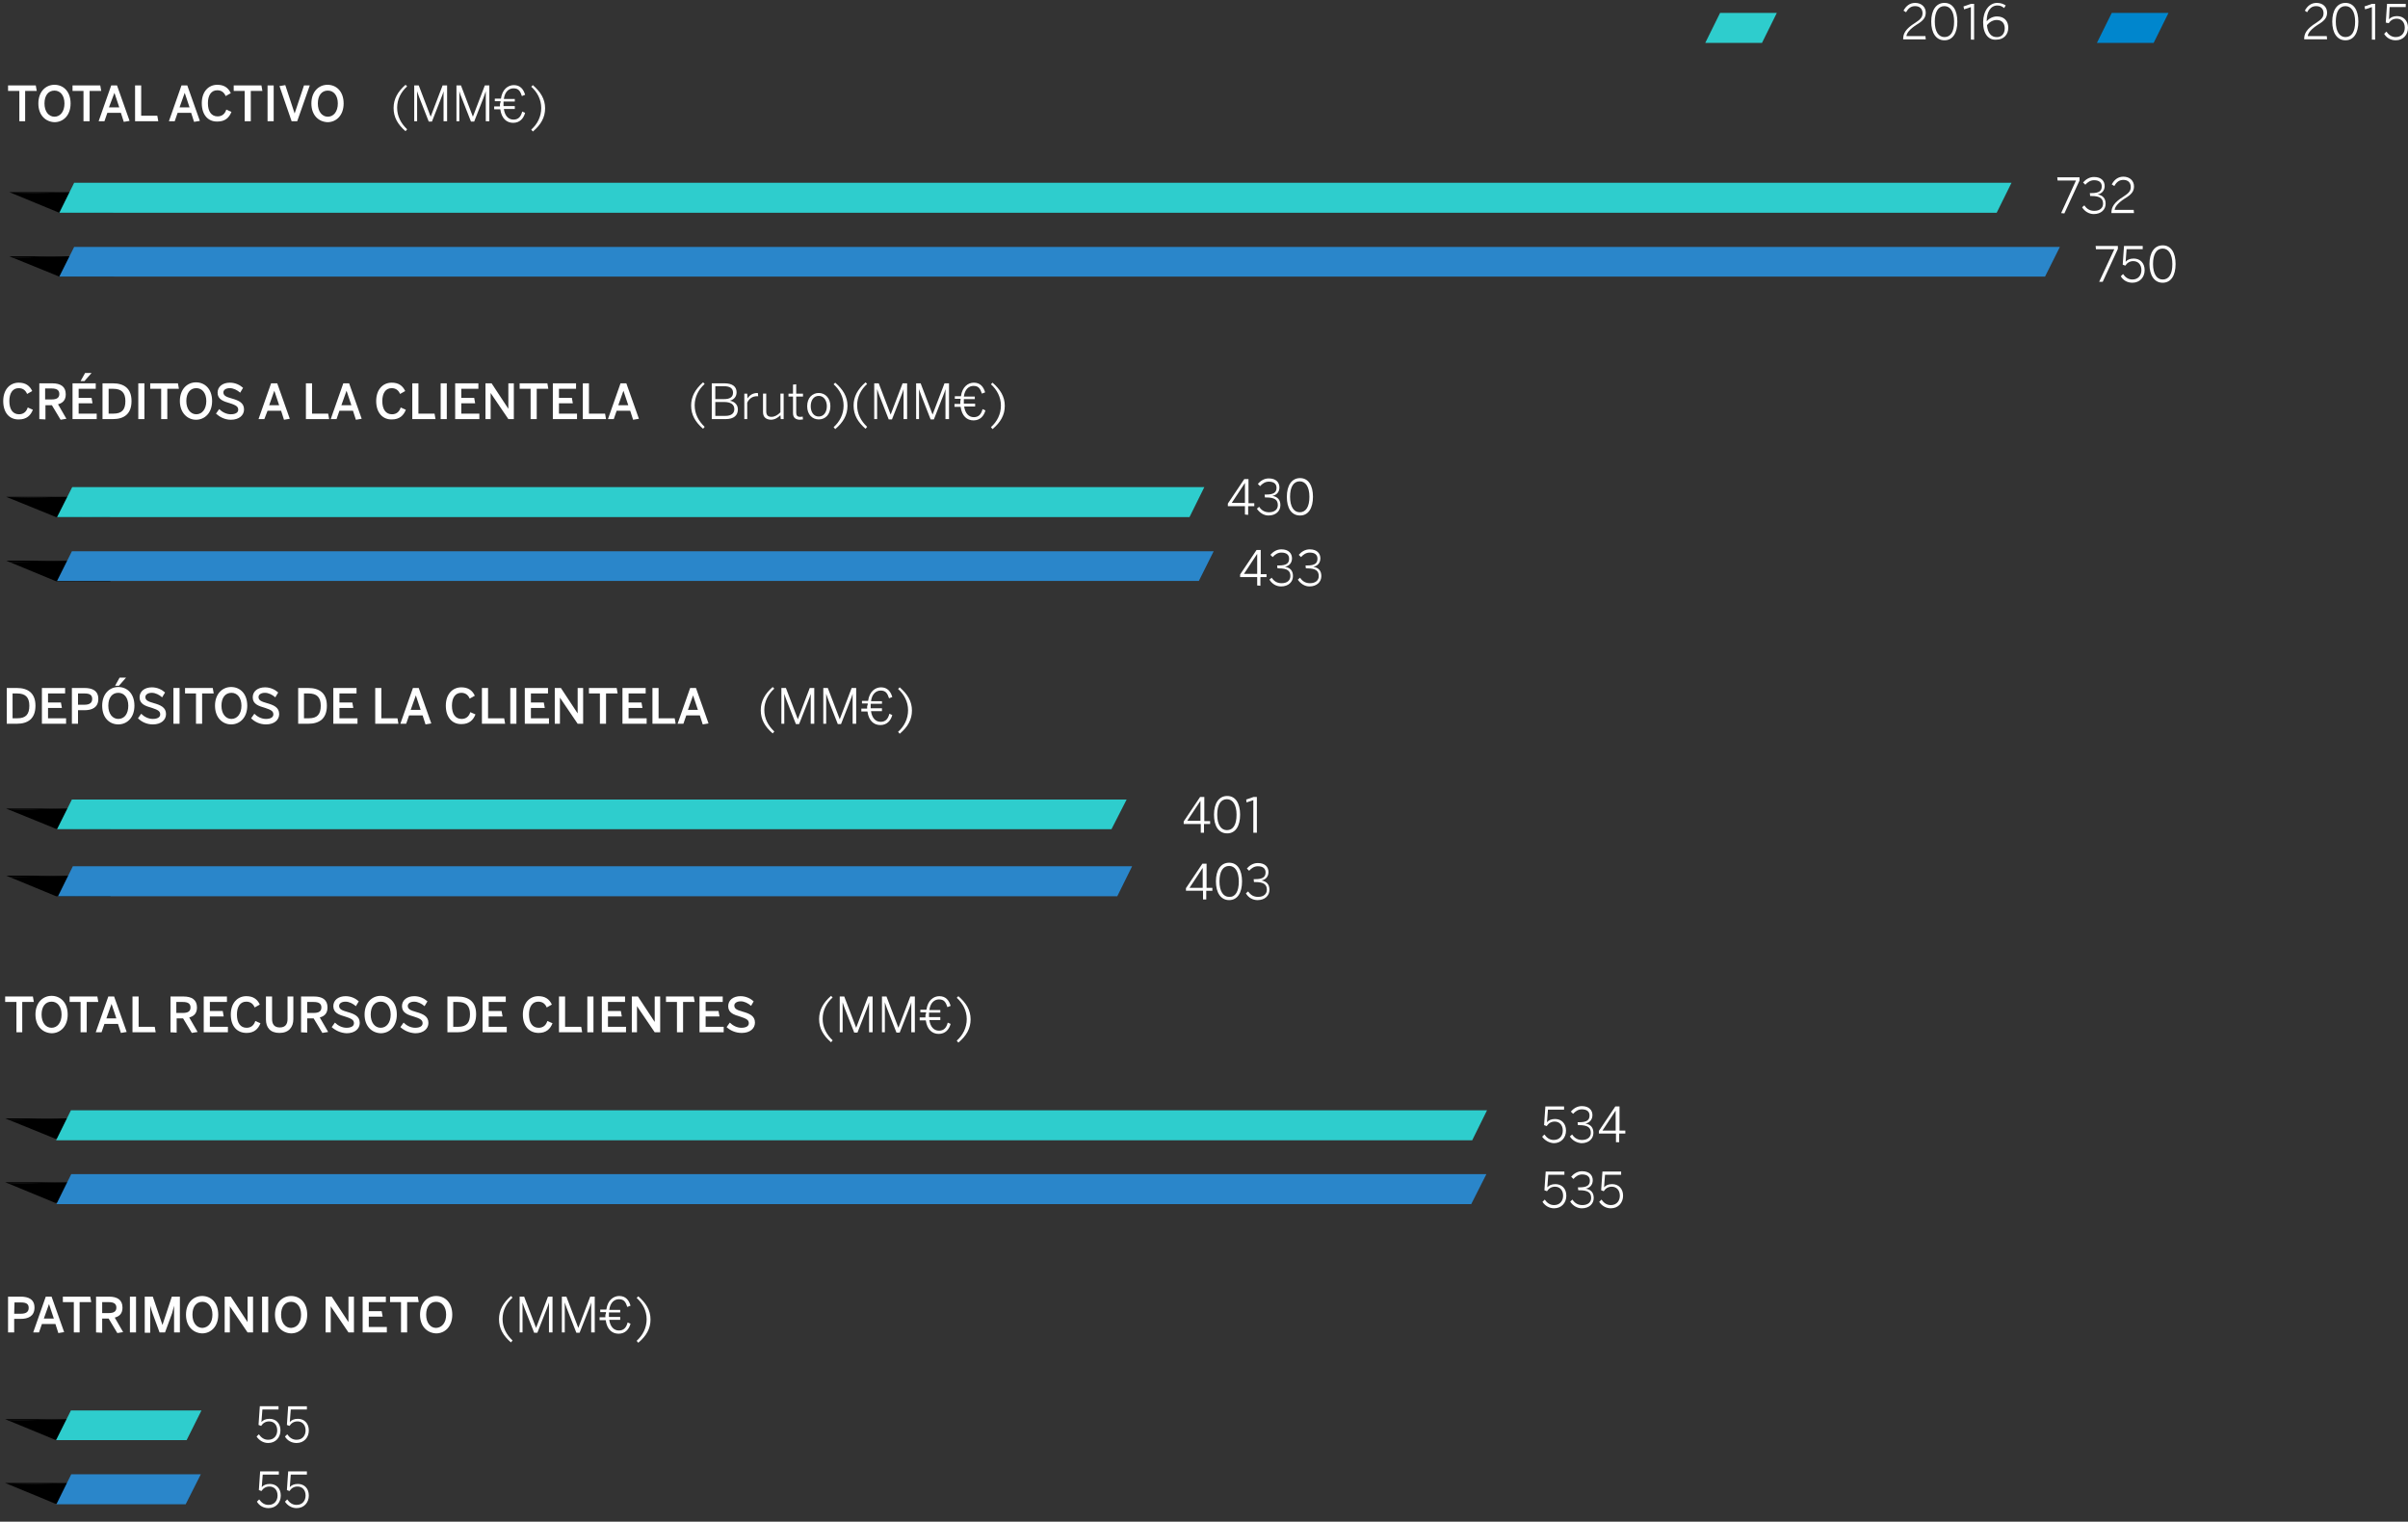 <?xml version="1.0" encoding="utf-8"?>
<!-- Generator: Adobe Illustrator 19.2.1, SVG Export Plug-In . SVG Version: 6.00 Build 0)  -->
<svg version="1.1" id="Capa_1" xmlns="http://www.w3.org/2000/svg" xmlns:xlink="http://www.w3.org/1999/xlink" x="0px" y="0px"
	 viewBox="0 0 747 472" style="enable-background:new 0 0 747 472;" xml:space="preserve">
<rect x="0" y="0" width="747" height="472" fill="#333333" stroke="none"/>
<style type="text/css">
	.st0{enable-background:new    ;}
	.st1{fill:#FFFFFF;}
	.st2{fill:#2ECDCD;}
	.st3{fill:#0086CD;}
	.st4{clip-path:url(#SVGID_2_);}
	.st5{clip-path:url(#SVGID_4_);}
	.st6{clip-path:url(#SVGID_6_);}
	.st7{clip-path:url(#SVGID_8_);}
	.st8{clip-path:url(#SVGID_10_);}
	.st9{clip-path:url(#SVGID_12_);}
	.st10{clip-path:url(#SVGID_14_);}
	.st11{clip-path:url(#SVGID_16_);}
	.st12{clip-path:url(#SVGID_18_);}
	.st13{clip-path:url(#SVGID_20_);}
	.st14{clip-path:url(#SVGID_22_);}
	.st15{clip-path:url(#SVGID_24_);}
	.st16{clip-path:url(#SVGID_26_);}
	.st17{clip-path:url(#SVGID_28_);}
	.st18{clip-path:url(#SVGID_30_);}
	.st19{clip-path:url(#SVGID_32_);}
	.st20{clip-path:url(#SVGID_34_);}
	.st21{clip-path:url(#SVGID_36_);}
	.st22{clip-path:url(#SVGID_38_);}
	.st23{clip-path:url(#SVGID_40_);}
	.st24{clip-path:url(#SVGID_42_);}
	.st25{clip-path:url(#SVGID_44_);}
	.st26{clip-path:url(#SVGID_46_);}
	.st27{clip-path:url(#SVGID_48_);}
	.st28{clip-path:url(#SVGID_50_);}
	.st29{clip-path:url(#SVGID_52_);}
	.st30{clip-path:url(#SVGID_54_);}
	.st31{clip-path:url(#SVGID_56_);}
	.st32{clip-path:url(#SVGID_58_);}
	.st33{clip-path:url(#SVGID_60_);}
	.st34{fill:#2A86CA;}
	.st35{fill:none;}
</style>
<title>Page 1</title>
<desc>Created with Sketch.</desc>
<g class="st0">
	<g>
		<path class="st1" d="M590.4,12.3V12c0-1.6,0.8-3.1,3.7-4.9c1.7-1.1,2.3-1.8,2.3-3c0-1.3-0.8-2.2-2.3-2.2c-1.2,0-2.1,0.6-2.8,1.9
			l-0.8-0.5c0.8-1.5,2-2.4,3.6-2.4c2,0,3.3,1.3,3.3,3c0,1.5-0.7,2.5-2.9,3.8c-2,1.3-3,2.5-3.1,3.5h5.9l0.1,1h-7V12.3z"/>
	</g>
	<g>
		<path class="st1" d="M599.1,6.7c0-3.5,1.5-5.8,4.1-5.8s4,2.3,4,5.8s-1.4,5.8-4,5.8S599.1,10.2,599.1,6.7z M606.2,6.7
			c0-3.1-1.2-4.8-3-4.8c-1.9,0-3,1.7-3,4.8s1.2,4.8,3,4.8C605.1,11.5,606.2,9.9,606.2,6.7z"/>
	</g>
	<g>
		<path class="st1" d="M611.4,12.3V2.2l-2.1,0.7L609.1,2l2.3-0.8h1v11.1H611.4z"/>
	</g>
	<g>
		<path class="st1" d="M615.2,6.9c0-3.4,1.8-6,4.4-6c1.2,0,2,0.4,2.6,0.8l-0.5,0.8c-0.6-0.5-1.1-0.8-2.1-0.8c-2.1,0-3.3,2.1-3.3,4.9
			c0.7-0.8,1.8-1.5,3.2-1.5c2.3,0,3.5,1.5,3.5,3.5c0,2.1-1.4,3.7-3.7,3.7C617,12.5,615.2,10.7,615.2,6.9z M621.9,8.8
			c0-1.5-0.8-2.6-2.5-2.6c-1.2,0-2.3,0.7-3,1.6c0.2,2.5,1.4,3.7,2.9,3.7C620.8,11.6,621.9,10.6,621.9,8.8z"/>
	</g>
</g>
<g class="st0">
	<g>
		<path class="st1" d="M714.8,12.3V12c0-1.6,0.8-3.1,3.7-4.9c1.7-1.1,2.3-1.8,2.3-3c0-1.3-0.8-2.2-2.3-2.2c-1.2,0-2.1,0.6-2.8,1.9
			L715,3.3c0.8-1.5,2-2.4,3.6-2.4c2,0,3.3,1.3,3.3,3c0,1.5-0.7,2.5-2.9,3.8c-2,1.3-3,2.5-3.1,3.5h5.9l0.1,1h-7.1V12.3z"/>
	</g>
	<g>
		<path class="st1" d="M723.5,6.7c0-3.5,1.5-5.8,4.1-5.8s4,2.3,4,5.8s-1.4,5.8-4,5.8S723.5,10.2,723.5,6.7z M730.6,6.7
			c0-3.1-1.2-4.8-3-4.8c-1.9,0-3,1.7-3,4.8s1.2,4.8,3,4.8C729.5,11.5,730.6,9.9,730.6,6.7z"/>
	</g>
	<g>
		<path class="st1" d="M735.8,12.3V2.2l-2.1,0.7L733.5,2l2.3-0.8h1v11.1H735.8z"/>
	</g>
	<g>
		<path class="st1" d="M739.6,10.5l0.7-0.7c0.7,1,1.6,1.7,2.9,1.7c1.9,0,2.8-1.4,2.8-2.9c0-1.8-1.1-2.8-2.5-2.8
			c-1.1,0-1.9,0.5-2.5,1.4L740.1,7l0.4-5.8h5.8v1h-5L741.1,6c0.5-0.6,1.3-1,2.5-1c2,0,3.4,1.4,3.4,3.6s-1.5,3.9-3.8,3.9
			C741.6,12.5,740.3,11.7,739.6,10.5z"/>
	</g>
</g>
<g>
	<g>
		<polygon class="st2" points="551.2,4 546.6,13.3 529,13.3 533.6,4 		"/>
	</g>
</g>
<g>
	<g>
		<polygon class="st3" points="672.7,4 668.1,13.3 650.5,13.3 655.1,4 		"/>
	</g>
</g>
<g class="st0">
	<path class="st1" d="M6,37.6v-9.4H2.5v-1.7h8.6l0.3,1.7H7.8v9.4H6z"/>
	<path class="st1" d="M11.9,32.1c0-3.7,2.3-5.8,5-5.8s5,2,5,5.8c0,3.7-2.3,5.8-5,5.8C14.2,37.8,11.9,35.8,11.9,32.1z M20,32.1
		c0-2.5-1.3-4-3.1-4c-1.9,0-3.1,1.5-3.1,4s1.3,4.1,3.1,4.1C18.7,36.2,20,34.6,20,32.1z"/>
	<path class="st1" d="M25.9,37.6v-9.4h-3.4v-1.7h8.6l0.3,1.7h-3.6v9.4H25.9z"/>
	<path class="st1" d="M30.6,37.6l3.9-11.1h1.8l3.9,11l-1.8,0.3L37.5,35h-4.2l-0.9,2.6H30.6z M33.8,33.3H37l-1.5-4.5l0,0L33.8,33.3z"
		/>
	<path class="st1" d="M41.9,37.6V26.5h1.9v9.4h5l0.3,1.7C49.1,37.6,41.9,37.6,41.9,37.6z"/>
	<path class="st1" d="M52.4,37.6l3.9-11.1h1.8l3.9,11l-1.8,0.3L59.3,35h-4.2l-0.9,2.6H52.4z M55.7,33.3h3.1l-1.5-4.5l0,0L55.7,33.3z
		"/>
	<path class="st1" d="M62.6,32c0-3.6,2.1-5.7,4.8-5.7c2.1,0,3.4,0.9,4.2,2.6L70,29.8c-0.4-1-1.2-1.8-2.6-1.8c-1.9,0-2.9,1.6-2.9,4
		c0,2.6,1.1,4.1,3,4.1c1.4,0,2.3-0.8,2.7-2.1l1.6,0.7c-0.7,1.8-2,3-4.3,3C64.7,37.8,62.6,35.8,62.6,32z"/>
	<path class="st1" d="M75.9,37.6v-9.4h-3.4v-1.7h8.6l0.3,1.7h-3.6v9.4H75.9z"/>
	<path class="st1" d="M83,37.6V26.5h1.9v11.1H83z"/>
	<path class="st1" d="M90.5,37.7l-3.8-11l1.8-0.3l2.9,8.8l0,0l2.9-8.7h1.8l-3.9,11.1h-1.7V37.7z"/>
	<path class="st1" d="M96.6,32.1c0-3.7,2.3-5.8,5-5.8s5,2,5,5.8c0,3.7-2.3,5.8-5,5.8C98.9,37.8,96.6,35.8,96.6,32.1z M104.8,32.1
		c0-2.5-1.3-4-3.1-4c-1.9,0-3.1,1.5-3.1,4s1.3,4.1,3.1,4.1C103.5,36.2,104.8,34.6,104.8,32.1z"/>
</g>
<g class="st0">
	<path class="st1" d="M125.8,40.7c-2.4-2.1-3.7-4.3-3.7-7.2c0-2.8,1.3-5.1,3.7-7.2l0.5,0.5c-1.9,1.7-3.1,4-3.1,6.6
		c0,2.7,1.2,4.9,3.1,6.7L125.8,40.7z"/>
	<path class="st1" d="M128.5,37.6V26.5h1.4l3.7,9.7l0,0l3.7-9.7h1.4v11.1h-1.1v-9.3l0,0c-0.1,0.5-0.4,1.2-0.7,2l-2.9,7.4h-1
		l-2.9-7.4c-0.3-0.7-0.4-1.2-0.7-2l0,0v9.3C129.4,37.6,128.5,37.6,128.5,37.6z"/>
	<path class="st1" d="M141.6,37.6V26.5h1.4l3.7,9.7l0,0l3.7-9.7h1.4v11.1h-1.1v-9.3l0,0c-0.2,0.5-0.4,1.2-0.7,2l-2.9,7.4h-1
		l-2.9-7.4c-0.3-0.7-0.5-1.2-0.7-2l0,0v9.3C142.5,37.6,141.6,37.6,141.6,37.6z"/>
	<path class="st1" d="M155.3,31.4h-1.8v-0.8h1.9c0.4-2.9,2.2-4.2,4-4.2c2,0,3,1.3,3.5,3l-1,0.4c-0.5-1.5-1-2.4-2.6-2.4
		c-1.4,0-2.7,1-3,3.3h3.4v0.8h-3.5c0,0.2,0,0.4,0,0.6c0,0.3,0,0.6,0,0.8h3.5v0.9h-3.4c0.3,2.1,1.4,3.3,3,3.3c1.5,0,2.3-0.9,2.7-2.5
		l0.9,0.4c-0.5,1.8-1.7,3.1-3.7,3.1s-3.6-1.3-4-4.2h-1.9V33h1.8c0-0.2,0-0.5,0-0.8C155.3,31.8,155.3,31.5,155.3,31.4z"/>
	<path class="st1" d="M164.8,40.2c1.9-1.7,3.1-4,3.1-6.7c0-2.6-1.2-4.9-3.1-6.6l0.5-0.5c2.4,2.1,3.8,4.3,3.8,7.2
		c0,2.8-1.3,5.1-3.8,7.2L164.8,40.2z"/>
</g>
<g class="st0">
	<path class="st1" d="M1,124.4c0-3.6,2.1-5.7,4.8-5.7c2.1,0,3.4,0.9,4.2,2.6l-1.6,0.9c-0.4-1-1.2-1.8-2.6-1.8c-1.9,0-2.9,1.6-2.9,4
		c0,2.6,1.1,4.1,3,4.1c1.4,0,2.3-0.8,2.7-2.1l1.6,0.7c-0.7,1.8-2,3-4.3,3C3,130.2,1,128.1,1,124.4z"/>
	<path class="st1" d="M12.2,130v-11.1h4c2.6,0,4.2,1,4.2,3.4c0,1.8-0.9,2.7-2.4,3.1l2.6,4.5l-1.8,0.3l-2.7-4.5h-2v4.4L12.2,130
		L12.2,130z M14,123.9h2c1.6,0,2.4-0.5,2.4-1.7s-0.8-1.7-2.4-1.7h-2V123.9z"/>
	<path class="st1" d="M22.5,130v-11.1h7.2v1.7h-5.3v2.8h4l0.3,1.7h-4.3v3.2H30v1.7H22.5z M26.4,115.7h2l-2.2,2.5H25L26.4,115.7z"/>
	<path class="st1" d="M31.8,130v-11.1H35c3.5,0,5.8,1.6,5.8,5.5c0,4-2.3,5.6-5.8,5.6H31.8z M33.7,128.3h1.5c2.6,0,3.7-1.2,3.7-3.9
		c0-2.6-1.2-3.8-3.8-3.8h-1.4V128.3z"/>
	<path class="st1" d="M42.9,130v-11.1h1.9V130H42.9z"/>
	<path class="st1" d="M50,130v-9.4h-3.4v-1.7h8.6l0.3,1.7h-3.6v9.4H50z"/>
	<path class="st1" d="M55.8,124.4c0-3.7,2.3-5.8,5-5.8s5,2,5,5.8c0,3.7-2.3,5.8-5,5.8C58.2,130.2,55.8,128.1,55.8,124.4z M64,124.4
		c0-2.5-1.3-4-3.1-4c-1.9,0-3.1,1.5-3.1,4s1.3,4.1,3.1,4.1S64,126.9,64,124.4z"/>
	<path class="st1" d="M67,128.3l1-1.4c0.9,0.9,2.2,1.6,3.6,1.6s2.3-0.5,2.3-1.4c0-1-0.7-1.4-2.5-2c-2.1-0.6-3.9-1.2-3.9-3.3
		c0-1.9,1.6-3.1,3.8-3.1c1.7,0,3.1,0.7,4.1,1.6l-0.9,1.5c-0.9-0.8-2.1-1.4-3.2-1.4c-1.3,0-2,0.6-2,1.3c0,1,0.8,1.4,2.6,1.9
		c2.1,0.6,3.8,1.3,3.8,3.4c0,1.8-1.5,3.2-4.1,3.2C69.7,130.2,68.1,129.3,67,128.3z"/>
	<path class="st1" d="M80.2,130l3.9-11.1H86l3.9,11l-1.8,0.3l-0.9-2.8H83l-1,2.6H80.2z M83.5,125.7h3.1l-1.5-4.5l0,0L83.5,125.7z"/>
	<path class="st1" d="M94.9,130v-11.1h1.9v9.4h5l0.3,1.7H94.9z"/>
	<path class="st1" d="M102.6,130l3.9-11.1h1.8l3.9,11l-1.8,0.3l-0.9-2.8h-4.2l-0.9,2.6H102.6z M105.9,125.7h3.1l-1.5-4.5l0,0
		L105.9,125.7z"/>
	<path class="st1" d="M116.7,124.4c0-3.6,2.1-5.7,4.8-5.7c2.1,0,3.4,0.9,4.2,2.6l-1.6,0.9c-0.4-1-1.2-1.8-2.6-1.8
		c-1.9,0-2.9,1.6-2.9,4c0,2.6,1.1,4.1,3,4.1c1.4,0,2.3-0.8,2.7-2.1l1.6,0.7c-0.7,1.8-2,3-4.3,3C118.8,130.2,116.7,128.1,116.7,124.4
		z"/>
	<path class="st1" d="M127.9,130v-11.1h1.9v9.4h5l0.3,1.7H127.9z"/>
	<path class="st1" d="M136.7,130v-11.1h1.9V130H136.7z"/>
	<path class="st1" d="M141.2,130v-11.1h7.2v1.7h-5.3v2.8h4l0.3,1.7h-4.3v3.2h5.6v1.7H141.2z"/>
	<path class="st1" d="M150.6,130v-11.1h1.9l5.2,7.9l0,0v-7.9h1.7V130h-1.7l-5.5-8.1l0,0v8.1H150.6z"/>
	<path class="st1" d="M164.6,130v-9.4h-3.4v-1.7h8.6l0.3,1.7h-3.6v9.4H164.6z"/>
	<path class="st1" d="M171.5,130v-11.1h7.2v1.7h-5.3v2.8h4l0.3,1.7h-4.3v3.2h5.6v1.7H171.5z"/>
	<path class="st1" d="M180.8,130v-11.1h1.9v9.4h5l0.3,1.7H180.8z"/>
	<path class="st1" d="M188.6,130l3.9-11.1h1.8l3.9,11l-1.8,0.3l-0.9-2.8h-4.2l-0.9,2.6H188.6z M191.8,125.7h3.1l-1.5-4.5l0,0
		L191.8,125.7z"/>
</g>
<g class="st0">
	<path class="st1" d="M218.1,133c-2.4-2.1-3.7-4.3-3.7-7.2c0-2.8,1.3-5.1,3.7-7.2l0.5,0.5c-1.9,1.7-3.1,4-3.1,6.6
		c0,2.7,1.2,4.9,3.1,6.7L218.1,133z"/>
	<path class="st1" d="M220.8,130v-11.1h3.9c2.5,0,3.8,1,3.8,2.8c0,1.5-1,2.3-2.1,2.6l0,0c1.3,0.2,2.5,1.1,2.5,2.7c0,1.8-1.2,3-3.8,3
		H220.8z M221.9,123.8h2.7c1.8,0,2.8-0.6,2.8-2c0-1.3-0.9-2-2.8-2h-2.7V123.8z M221.9,129h3.1c1.9,0,2.8-0.8,2.8-2.1
		c0-1.5-1.2-2.2-3.1-2.2h-2.8V129z"/>
	<path class="st1" d="M230.9,130v-7.9h0.9l0.1,1.5l0,0c0.6-1,1.6-1.7,3.1-1.7h0.1l0.1,1c0,0-0.3,0-0.4,0c-1.3,0-2.4,0.7-3,2v5.1
		H230.9z"/>
	<path class="st1" d="M236.7,127.8v-5.7h1v5.5c0,1.1,0.5,1.7,1.6,1.7c1,0,1.9-0.5,2.8-1.4v-5.8h1v7.9h-0.9l-0.1-1.2
		c-0.8,0.8-1.8,1.4-3,1.4C237.5,130.1,236.7,129.3,236.7,127.8z"/>
	<path class="st1" d="M246,128.1V123h-1.4v-0.9h1.4v-2.8l1-0.1v2.9h2.1v0.9H247v5c0,0.8,0.3,1.3,1.2,1.3c0.3,0,0.6,0,0.8-0.1
		l0.1,0.9c-0.3,0-0.7,0.1-1.1,0.1C246.7,130.1,246,129.5,246,128.1z"/>
	<path class="st1" d="M250.4,126c0-2.6,1.6-4.1,3.6-4.1c1.9,0,3.6,1.5,3.6,4.1c0,2.6-1.6,4.1-3.6,4.1S250.4,128.6,250.4,126z
		 M256.5,126c0-1.7-0.9-3.2-2.5-3.2s-2.5,1.4-2.5,3.2c0,1.8,0.9,3.2,2.5,3.2C255.5,129.2,256.5,127.9,256.5,126z"/>
	<path class="st1" d="M258.6,132.5c1.9-1.7,3.1-4,3.1-6.7c0-2.6-1.2-4.9-3.1-6.6l0.5-0.5c2.4,2.1,3.8,4.3,3.8,7.2
		c0,2.8-1.3,5.1-3.8,7.2L258.6,132.5z"/>
	<path class="st1" d="M268.5,133c-2.4-2.1-3.7-4.3-3.7-7.2c0-2.8,1.3-5.1,3.7-7.2l0.5,0.5c-1.9,1.7-3.1,4-3.1,6.6
		c0,2.7,1.2,4.9,3.1,6.7L268.5,133z"/>
	<path class="st1" d="M271.2,130v-11.1h1.4l3.7,9.7l0,0l3.7-9.7h1.4V130h-1.1v-9.3l0,0c-0.1,0.5-0.4,1.2-0.7,2l-2.9,7.4h-1l-2.9-7.4
		c-0.3-0.7-0.4-1.2-0.7-2l0,0v9.3L271.2,130L271.2,130z"/>
	<path class="st1" d="M284.2,130v-11.1h1.4l3.7,9.7l0,0l3.7-9.7h1.4V130h-1.1v-9.3l0,0c-0.1,0.5-0.4,1.2-0.7,2l-2.9,7.4h-1l-2.9-7.4
		c-0.3-0.7-0.4-1.2-0.7-2l0,0v9.3L284.2,130L284.2,130z"/>
	<path class="st1" d="M298,123.7h-1.8v-0.8h1.9c0.4-2.9,2.2-4.2,4-4.2c2,0,3,1.3,3.5,3l-1,0.4c-0.5-1.5-1-2.4-2.6-2.4
		c-1.4,0-2.7,1-3,3.3h3.4v0.8H299c0,0.2,0,0.4,0,0.6c0,0.3,0,0.6,0,0.8h3.5v0.9h-3.4c0.3,2.1,1.4,3.3,3,3.3c1.5,0,2.3-0.9,2.7-2.5
		l0.9,0.4c-0.5,1.8-1.7,3.1-3.7,3.1s-3.6-1.3-4-4.2h-1.9v-0.9h1.8c0-0.2,0-0.5,0-0.8C298,124.2,298,123.9,298,123.7z"/>
	<path class="st1" d="M307.4,132.5c1.9-1.7,3.1-4,3.1-6.7c0-2.6-1.2-4.9-3.1-6.6l0.5-0.5c2.4,2.1,3.8,4.3,3.8,7.2
		c0,2.8-1.3,5.1-3.8,7.2L307.4,132.5z"/>
</g>
<g class="st0">
	<path class="st1" d="M2.1,224.5v-11.1h3.1c3.5,0,5.8,1.6,5.8,5.5c0,4-2.3,5.6-5.8,5.6H2.1z M3.9,222.8h1.5c2.6,0,3.7-1.2,3.7-3.9
		c0-2.6-1.2-3.8-3.8-3.8H3.9V222.8z"/>
	<path class="st1" d="M13,224.5v-11.1h7.2v1.7h-5.3v2.8h4l0.3,1.7h-4.3v3.2h5.6v1.7L13,224.5L13,224.5z"/>
	<path class="st1" d="M22.3,224.5v-11.1h3.9c2.4,0,4.3,0.8,4.3,3.4c0,2.7-2,3.5-4.3,3.5h-2v4.2L22.3,224.5L22.3,224.5z M24.1,218.6
		h2.1c1.6,0,2.4-0.6,2.4-1.8s-0.7-1.7-2.4-1.7h-2v3.5H24.1z"/>
	<path class="st1" d="M31.7,218.9c0-3.7,2.3-5.8,5-5.8s5,2,5,5.8c0,3.7-2.3,5.8-5,5.8S31.7,222.7,31.7,218.9z M39.8,218.9
		c0-2.5-1.3-4-3.1-4c-1.9,0-3.1,1.5-3.1,4s1.3,4.1,3.1,4.1C38.6,223,39.8,221.4,39.8,218.9z M37.1,210.2h2l-2.2,2.5h-1.2L37.1,210.2
		z"/>
	<path class="st1" d="M42.8,222.8l1-1.4c0.9,0.9,2.2,1.6,3.6,1.6c1.4,0,2.3-0.5,2.3-1.4c0-1-0.7-1.4-2.5-2c-2.1-0.6-3.9-1.2-3.9-3.3
		c0-1.9,1.6-3.1,3.8-3.1c1.7,0,3.1,0.7,4.1,1.6l-0.9,1.5c-0.9-0.8-2.1-1.4-3.2-1.4c-1.3,0-2,0.6-2,1.3c0,1,0.8,1.4,2.6,1.9
		c2.1,0.6,3.8,1.3,3.8,3.4c0,1.8-1.5,3.2-4.1,3.2C45.5,224.7,43.9,223.9,42.8,222.8z"/>
	<path class="st1" d="M53.8,224.5v-11.1h1.9v11.1H53.8z"/>
	<path class="st1" d="M60.8,224.5v-9.4h-3.4v-1.7H66l0.3,1.7h-3.6v9.4H60.8z"/>
	<path class="st1" d="M66.7,218.9c0-3.7,2.3-5.8,5-5.8s5,2,5,5.8c0,3.7-2.3,5.8-5,5.8C69.1,224.7,66.7,222.7,66.7,218.9z
		 M74.9,218.9c0-2.5-1.3-4-3.1-4c-1.9,0-3.1,1.5-3.1,4s1.3,4.1,3.1,4.1S74.9,221.4,74.9,218.9z"/>
	<path class="st1" d="M77.9,222.8l1-1.4c0.9,0.9,2.2,1.6,3.6,1.6s2.3-0.5,2.3-1.4c0-1-0.7-1.4-2.5-2c-2.1-0.6-3.9-1.2-3.9-3.3
		c0-1.9,1.6-3.1,3.8-3.1c1.7,0,3.1,0.7,4.1,1.6l-0.9,1.5c-0.9-0.8-2.1-1.4-3.2-1.4c-1.3,0-2,0.6-2,1.3c0,1,0.8,1.4,2.6,1.9
		c2.1,0.6,3.8,1.3,3.8,3.4c0,1.8-1.5,3.2-4.1,3.2C80.6,224.7,79,223.9,77.9,222.8z"/>
	<path class="st1" d="M92.5,224.5v-11.1h3.1c3.5,0,5.8,1.6,5.8,5.5c0,4-2.3,5.6-5.8,5.6H92.5z M94.3,222.8h1.5
		c2.6,0,3.7-1.2,3.7-3.9c0-2.6-1.2-3.8-3.8-3.8h-1.4C94.3,215.1,94.3,222.8,94.3,222.8z"/>
	<path class="st1" d="M103.4,224.5v-11.1h7.2v1.7h-5.3v2.8h4l0.3,1.7h-4.3v3.2h5.6v1.7L103.4,224.5L103.4,224.5z"/>
	<path class="st1" d="M116.4,224.5v-11.1h1.9v9.4h5l0.3,1.7L116.4,224.5L116.4,224.5z"/>
	<path class="st1" d="M124.2,224.5l3.9-11.1h1.8l3.9,11l-1.8,0.3l-0.9-2.8h-4.2l-0.9,2.6H124.2z M127.4,220.2h3.1l-1.5-4.5l0,0
		L127.4,220.2z"/>
	<path class="st1" d="M138.3,218.9c0-3.6,2.1-5.7,4.8-5.7c2.1,0,3.4,0.9,4.2,2.6l-1.6,0.9c-0.4-1-1.2-1.8-2.6-1.8
		c-1.9,0-2.9,1.6-2.9,4c0,2.6,1.1,4.1,3,4.1c1.4,0,2.3-0.8,2.7-2.1l1.6,0.7c-0.7,1.8-2,3-4.3,3C140.4,224.7,138.3,222.6,138.3,218.9
		z"/>
	<path class="st1" d="M149.5,224.5v-11.1h1.9v9.4h5l0.3,1.7L149.5,224.5L149.5,224.5z"/>
	<path class="st1" d="M158.3,224.5v-11.1h1.9v11.1H158.3z"/>
	<path class="st1" d="M162.8,224.5v-11.1h7.2v1.7h-5.3v2.8h4l0.3,1.7h-4.3v3.2h5.6v1.7L162.8,224.5L162.8,224.5z"/>
	<path class="st1" d="M172.1,224.5v-11.1h1.9l5.2,7.9l0,0v-7.9h1.7v11.1h-1.7l-5.5-8.1l0,0v8.1H172.1z"/>
	<path class="st1" d="M186.1,224.5v-9.4h-3.4v-1.7h8.6l0.3,1.7H188v9.4H186.1z"/>
	<path class="st1" d="M193.1,224.5v-11.1h7.2v1.7H195v2.8h4l0.3,1.7H195v3.2h5.6v1.7L193.1,224.5L193.1,224.5z"/>
	<path class="st1" d="M202.4,224.5v-11.1h1.9v9.4h5l0.3,1.7L202.4,224.5L202.4,224.5z"/>
	<path class="st1" d="M210.2,224.5l3.9-11.1h1.8l3.9,11l-1.8,0.3l-0.9-2.8h-4.2l-0.9,2.6H210.2z M213.4,220.2h3.1l-1.5-4.5l0,0
		L213.4,220.2z"/>
</g>
<g class="st0">
	<path class="st1" d="M239.7,227.5c-2.4-2.1-3.7-4.3-3.7-7.2c0-2.8,1.3-5.1,3.7-7.2l0.5,0.5c-1.9,1.7-3.1,4-3.1,6.6
		c0,2.7,1.2,4.9,3.1,6.7L239.7,227.5z"/>
	<path class="st1" d="M242.4,224.5v-11.1h1.4l3.7,9.7l0,0l3.7-9.7h1.4v11.1h-1.1v-9.3l0,0c-0.1,0.5-0.4,1.2-0.7,2l-2.9,7.4h-1
		l-2.9-7.4c-0.3-0.7-0.4-1.2-0.7-2l0,0v9.3H242.4z"/>
	<path class="st1" d="M255.4,224.5v-11.1h1.4l3.7,9.7l0,0l3.7-9.7h1.4v11.1h-1.1v-9.3l0,0c-0.1,0.5-0.4,1.2-0.7,2l-2.9,7.4h-1
		l-2.9-7.4c-0.3-0.7-0.4-1.2-0.7-2l0,0v9.3H255.4z"/>
	<path class="st1" d="M269.2,218.2h-1.8v-0.8h1.9c0.4-2.9,2.2-4.2,4-4.2c2,0,3,1.3,3.5,3l-1,0.4c-0.5-1.5-1-2.4-2.6-2.4
		c-1.4,0-2.7,1-3,3.3h3.4v0.8h-3.5c0,0.2,0,0.4,0,0.6c0,0.3,0,0.6,0,0.8h3.5v0.9h-3.4c0.3,2.1,1.4,3.3,3,3.3c1.5,0,2.3-0.9,2.7-2.5
		l0.9,0.4c-0.5,1.8-1.7,3.1-3.7,3.1s-3.6-1.3-4-4.2h-1.9v-0.9h1.8c0-0.2,0-0.5,0-0.8C269.2,218.7,269.2,218.4,269.2,218.2z"/>
	<path class="st1" d="M278.6,227c1.9-1.7,3.1-4,3.1-6.7c0-2.6-1.2-4.9-3.1-6.6l0.5-0.5c2.4,2.1,3.8,4.3,3.8,7.2
		c0,2.8-1.3,5.1-3.8,7.2L278.6,227z"/>
</g>
<g class="st0">
	<path class="st1" d="M2.5,413.3v-11.1h3.9c2.4,0,4.3,0.8,4.3,3.4c0,2.7-2,3.5-4.3,3.5h-2v4.2H2.5z M4.4,407.5h2.1
		c1.6,0,2.4-0.6,2.4-1.8c0-1.2-0.7-1.7-2.4-1.7h-2L4.4,407.5L4.4,407.5z"/>
	<path class="st1" d="M10.3,413.3l3.9-11.1H16l3.9,11l-1.8,0.3l-0.9-2.8H13l-0.9,2.6H10.3z M13.6,409h3.1l-1.5-4.5l0,0L13.6,409z"/>
	<path class="st1" d="M22.9,413.3v-9.4h-3.4v-1.7H28l0.3,1.7h-3.6v9.4H22.9z"/>
	<path class="st1" d="M29.8,413.3v-11.1h4c2.6,0,4.2,1,4.2,3.4c0,1.8-0.9,2.7-2.4,3.1l2.6,4.5l-1.8,0.3l-2.7-4.5h-2v4.4L29.8,413.3
		L29.8,413.3z M31.7,407.3h2c1.6,0,2.4-0.5,2.4-1.7s-0.8-1.7-2.4-1.7h-2V407.3z"/>
	<path class="st1" d="M40.3,413.3v-11.1h1.9v11.1H40.3z"/>
	<path class="st1" d="M44.9,413.3v-11.1h2.5l3,8.8l0,0l2.9-8.8h2.5v11.1H54V405l0,0c-0.2,0.8-0.4,1.5-0.6,2.3l-2.2,6h-1.7l-2.2-6
		c-0.3-0.8-0.4-1.3-0.7-2.3l0,0v8.4h-1.7V413.3z"/>
	<path class="st1" d="M57.7,407.8c0-3.7,2.3-5.8,5-5.8s5,2,5,5.8c0,3.7-2.3,5.8-5,5.8C60,413.5,57.7,411.5,57.7,407.8z M65.9,407.8
		c0-2.5-1.3-4-3.1-4c-1.9,0-3.1,1.5-3.1,4s1.3,4.1,3.1,4.1C64.6,411.8,65.9,410.3,65.9,407.8z"/>
	<path class="st1" d="M69.7,413.3v-11.1h1.9l5.2,7.9l0,0v-7.9h1.7v11.1h-1.7l-5.5-8.1l0,0v8.1H69.7z"/>
	<path class="st1" d="M81.3,413.3v-11.1h1.9v11.1H81.3z"/>
	<path class="st1" d="M85.3,407.8c0-3.7,2.3-5.8,5-5.8s5,2,5,5.8c0,3.7-2.3,5.8-5,5.8C87.6,413.5,85.3,411.5,85.3,407.8z
		 M93.4,407.8c0-2.5-1.3-4-3.1-4c-1.9,0-3.1,1.5-3.1,4s1.3,4.1,3.1,4.1C92.2,411.8,93.4,410.3,93.4,407.8z"/>
	<path class="st1" d="M101,413.3v-11.1h1.9l5.2,7.9l0,0v-7.9h1.7v11.1h-1.7l-5.5-8.1l0,0v8.1H101z"/>
	<path class="st1" d="M112.5,413.3v-11.1h7.2v1.7h-5.3v2.8h4l0.3,1.7h-4.3v3.2h5.6v1.7L112.5,413.3L112.5,413.3z"/>
	<path class="st1" d="M124.4,413.3v-9.4H121v-1.7h8.6l0.3,1.7h-3.6v9.4H124.4z"/>
	<path class="st1" d="M130.3,407.8c0-3.7,2.3-5.8,5-5.8s5,2,5,5.8c0,3.7-2.3,5.8-5,5.8C132.6,413.5,130.3,411.5,130.3,407.8z
		 M138.4,407.8c0-2.5-1.3-4-3.1-4c-1.9,0-3.1,1.5-3.1,4s1.3,4.1,3.1,4.1C137.1,411.8,138.4,410.3,138.4,407.8z"/>
</g>
<g class="st0">
	<path class="st1" d="M158.5,416.4c-2.4-2.1-3.7-4.3-3.7-7.2c0-2.8,1.3-5.1,3.7-7.2l0.5,0.5c-1.9,1.7-3.1,4-3.1,6.6
		c0,2.7,1.2,4.9,3.1,6.7L158.5,416.4z"/>
	<path class="st1" d="M161.2,413.3v-11.1h1.4l3.7,9.7l0,0l3.7-9.7h1.4v11.1h-1.1V404l0,0c-0.1,0.5-0.4,1.2-0.7,2l-2.9,7.4h-1
		l-2.9-7.4c-0.3-0.7-0.4-1.2-0.7-2l0,0v9.3H161.2z"/>
	<path class="st1" d="M174.3,413.3v-11.1h1.4l3.7,9.7l0,0l3.7-9.7h1.4v11.1h-1.1V404l0,0c-0.1,0.5-0.4,1.2-0.7,2l-2.9,7.4h-1
		l-2.9-7.4c-0.3-0.7-0.4-1.2-0.7-2l0,0v9.3H174.3z"/>
	<path class="st1" d="M188,407h-1.8v-0.8h1.9c0.4-2.9,2.2-4.2,4-4.2c2,0,3,1.3,3.5,3l-1,0.4c-0.5-1.5-1-2.4-2.6-2.4
		c-1.4,0-2.7,1-3,3.3h3.4v0.8h-3.5c0,0.2,0,0.4,0,0.6c0,0.3,0,0.6,0,0.8h3.5v0.9H189c0.3,2.1,1.4,3.3,3,3.3c1.5,0,2.3-0.9,2.7-2.5
		l0.9,0.4c-0.5,1.8-1.7,3.1-3.7,3.1s-3.6-1.3-4-4.2H186v-0.9h1.8c0-0.2,0-0.5,0-0.8C188,407.5,188,407.2,188,407z"/>
	<path class="st1" d="M197.5,415.9c1.9-1.7,3.1-4,3.1-6.7c0-2.6-1.2-4.9-3.1-6.6l0.5-0.5c2.4,2.1,3.8,4.3,3.8,7.2
		c0,2.8-1.3,5.1-3.8,7.2L197.5,415.9z"/>
</g>
<g class="st0">
	<path class="st1" d="M651.2,87.4l4.7-10.1h-5.7l-0.1-1h6.9v0.9l-4.7,10.2H651.2z"/>
	<path class="st1" d="M657.9,85.7l0.7-0.7c0.7,1,1.6,1.7,2.9,1.7c1.9,0,2.8-1.4,2.8-2.9c0-1.8-1.1-2.8-2.5-2.8
		c-1.1,0-1.9,0.5-2.5,1.4l-0.8-0.3l0.4-5.8h5.8v1h-5l-0.3,3.9c0.5-0.6,1.3-1,2.5-1c2,0,3.4,1.4,3.4,3.6s-1.5,3.9-3.8,3.9
		C659.9,87.7,658.6,86.9,657.9,85.7z"/>
	<path class="st1" d="M666.8,81.9c0-3.5,1.5-5.8,4.1-5.8s4,2.3,4,5.8s-1.4,5.8-4,5.8C668.3,87.7,666.8,85.4,666.8,81.9z M673.9,81.9
		c0-3.1-1.2-4.8-3-4.8c-1.9,0-3,1.7-3,4.8s1.2,4.8,3,4.8C672.8,86.7,673.9,85.1,673.9,81.9z"/>
</g>
<g>
	<g class="st0">
		<path class="st1" d="M639.4,66.1L644,56h-5.7l-0.1-1h6.9v1l-4.7,10.2L639.4,66.1z"/>
		<path class="st1" d="M645.9,64.3l0.7-0.6c0.8,1.2,1.8,1.7,3.1,1.7c1.7,0,2.7-0.9,2.7-2.2c0-1.6-0.9-2.4-3.6-2.4h-0.4l-0.1-0.9h0.5
			c2.4,0,3.2-0.7,3.2-2.1c0-1.1-0.7-1.9-2.4-1.9c-1.1,0-2,0.6-2.7,1.4l-0.7-0.7c0.8-0.9,1.9-1.7,3.4-1.7c2.3,0,3.3,1.3,3.3,2.8
			c0,1.4-0.9,2.4-2.2,2.6c1.7,0.3,2.5,1.3,2.5,2.9c0,1.8-1.4,3.2-3.7,3.2C648.1,66.4,646.7,65.6,645.9,64.3z"/>
		<path class="st1" d="M655,66.1v-0.2c0-1.6,0.8-3.1,3.7-4.9c1.7-1.1,2.3-1.8,2.3-3c0-1.3-0.8-2.2-2.3-2.2c-1.2,0-2.1,0.6-2.8,1.9
			l-0.8-0.5c0.8-1.5,2-2.4,3.6-2.4c2,0,3.3,1.3,3.3,3c0,1.5-0.7,2.5-2.9,3.8c-2,1.3-3,2.5-3.1,3.5h5.9l0.1,1H655z"/>
	</g>
</g>
<g>
	<g class="st0">
		<path class="st1" d="M386.2,159.6V157h-5.3v-0.8l5.1-7.6h1.3v7.5h1.8v0.9h-1.9v2.7L386.2,159.6L386.2,159.6z M382.1,156h4.1v-6.2
			l0,0L382.1,156z"/>
		<path class="st1" d="M389.9,157.8l0.7-0.6c0.8,1.2,1.8,1.7,3.1,1.7c1.7,0,2.7-0.9,2.7-2.2c0-1.6-0.9-2.4-3.6-2.4h-0.4l-0.1-0.9
			h0.5c2.4,0,3.2-0.7,3.2-2.1c0-1.1-0.7-1.9-2.4-1.9c-1.1,0-2,0.6-2.7,1.4l-0.7-0.7c0.8-0.9,1.9-1.7,3.4-1.7c2.3,0,3.3,1.3,3.3,2.8
			c0,1.4-0.9,2.4-2.2,2.6c1.7,0.3,2.5,1.3,2.5,2.9c0,1.8-1.4,3.2-3.7,3.2C392.1,159.9,390.8,159.1,389.9,157.8z"/>
		<path class="st1" d="M399.2,154.1c0-3.5,1.5-5.8,4.1-5.8s4,2.3,4,5.8s-1.4,5.8-4,5.8C400.6,159.9,399.2,157.6,399.2,154.1z
			 M406.2,154.1c0-3.1-1.2-4.8-3-4.8c-1.9,0-3,1.7-3,4.8s1.2,4.8,3,4.8C405.1,158.9,406.2,157.2,406.2,154.1z"/>
	</g>
</g>
<g>
	<g class="st0">
		<path class="st1" d="M372.5,258.3v-2.7h-5.3v-0.8l5.1-7.6h1.3v7.5h1.8v0.9h-1.9v2.7H372.5z M368.3,254.6h4.1v-6.2l0,0L368.3,254.6
			z"/>
		<path class="st1" d="M376.6,252.7c0-3.5,1.5-5.8,4.1-5.8s4,2.3,4,5.8c0,3.5-1.4,5.8-4,5.8C378,258.5,376.6,256.2,376.6,252.7z
			 M383.6,252.7c0-3.1-1.2-4.8-3-4.8c-1.9,0-3,1.7-3,4.8s1.2,4.8,3,4.8C382.5,257.5,383.6,255.9,383.6,252.7z"/>
		<path class="st1" d="M388.8,258.3v-10.1l-2.1,0.7l-0.1-0.9l2.3-0.8h1v11.1H388.8z"/>
	</g>
</g>
<g>
	<g class="st0">
		<path class="st1" d="M373.2,279v-2.7h-5.3v-0.8l5.1-7.6h1.3v7.5h1.8v0.9h-1.9v2.7H373.2z M369,275.4h4.1v-6.2l0,0L369,275.4z"/>
		<path class="st1" d="M377.2,273.4c0-3.5,1.5-5.8,4.1-5.8s4,2.3,4,5.8s-1.4,5.8-4,5.8C378.7,279.2,377.2,276.9,377.2,273.4z
			 M384.3,273.4c0-3.1-1.2-4.8-3-4.8c-1.9,0-3,1.7-3,4.8s1.2,4.8,3,4.8C383.2,278.3,384.3,276.6,384.3,273.4z"/>
		<path class="st1" d="M386.5,277.1l0.7-0.6c0.8,1.2,1.8,1.7,3.1,1.7c1.7,0,2.7-0.9,2.7-2.2c0-1.6-0.9-2.4-3.6-2.4H389l-0.1-0.9h0.5
			c2.4,0,3.2-0.7,3.2-2.1c0-1.1-0.7-1.9-2.4-1.9c-1.1,0-2,0.6-2.7,1.4l-0.7-0.7c0.8-0.9,1.9-1.7,3.4-1.7c2.3,0,3.3,1.3,3.3,2.8
			c0,1.4-0.9,2.4-2.2,2.6c1.7,0.3,2.5,1.3,2.5,2.9c0,1.8-1.4,3.2-3.7,3.2C388.7,279.2,387.3,278.5,386.5,277.1z"/>
	</g>
</g>
<g>
	<g class="st0">
		<path class="st1" d="M79.6,445.6l0.7-0.7c0.7,1,1.6,1.7,2.9,1.7c1.9,0,2.8-1.4,2.8-2.9c0-1.8-1.1-2.8-2.5-2.8
			c-1.1,0-1.9,0.5-2.5,1.4l-0.8-0.3l0.4-5.8h5.8v1h-5l-0.3,3.9c0.5-0.6,1.3-1,2.5-1c2,0,3.4,1.4,3.4,3.6s-1.5,3.9-3.8,3.9
			C81.7,447.6,80.4,446.8,79.6,445.6z"/>
		<path class="st1" d="M88.4,445.6l0.7-0.7c0.7,1,1.6,1.7,2.9,1.7c1.9,0,2.8-1.4,2.8-2.9c0-1.8-1.1-2.8-2.5-2.8
			c-1.1,0-1.9,0.5-2.5,1.4L89,442l0.4-5.8h5.8v1h-5l-0.3,3.9c0.5-0.6,1.3-1,2.5-1c2,0,3.4,1.4,3.4,3.6s-1.5,3.9-3.8,3.9
			C90.4,447.6,89.1,446.8,88.4,445.6z"/>
	</g>
</g>
<g>
	<g class="st0">
		<path class="st1" d="M79.7,465.8l0.7-0.7c0.7,1,1.6,1.7,2.9,1.7c1.9,0,2.8-1.4,2.8-2.9c0-1.8-1.1-2.8-2.5-2.8
			c-1.1,0-1.9,0.5-2.5,1.4l-0.8-0.3l0.4-5.8h5.8v1h-5l-0.3,3.9c0.5-0.6,1.3-1,2.5-1c2,0,3.4,1.4,3.4,3.6s-1.5,3.9-3.8,3.9
			C81.7,467.8,80.4,467,79.7,465.8z"/>
		<path class="st1" d="M88.4,465.8l0.7-0.7c0.7,1,1.6,1.7,2.9,1.7c1.9,0,2.8-1.4,2.8-2.9c0-1.8-1.1-2.8-2.5-2.8
			c-1.1,0-1.9,0.5-2.5,1.4l-0.8-0.3l0.4-5.8h5.8v1h-5l-0.3,3.9c0.5-0.6,1.3-1,2.5-1c2,0,3.4,1.4,3.4,3.6s-1.5,3.9-3.8,3.9
			C90.5,467.8,89.2,467,88.4,465.8z"/>
	</g>
</g>
<g>
	<g class="st0">
		<path class="st1" d="M390,181.6V179h-5.3v-0.8l5.1-7.6h1.3v7.5h1.8v0.9H391v2.7L390,181.6L390,181.6z M385.9,178h4.1v-6.2l0,0
			L385.9,178z"/>
		<path class="st1" d="M393.8,179.8l0.7-0.6c0.8,1.2,1.8,1.7,3.1,1.7c1.7,0,2.7-0.9,2.7-2.2c0-1.6-0.9-2.4-3.6-2.4h-0.4l-0.1-0.9
			h0.5c2.4,0,3.2-0.7,3.2-2.1c0-1.1-0.7-1.9-2.4-1.9c-1.1,0-2,0.6-2.7,1.4l-0.7-0.7c0.8-0.9,1.9-1.7,3.4-1.7c2.3,0,3.3,1.3,3.3,2.8
			c0,1.4-0.9,2.4-2.2,2.6c1.7,0.3,2.5,1.3,2.5,2.9c0,1.8-1.4,3.2-3.7,3.2C395.9,181.9,394.6,181.1,393.8,179.8z"/>
		<path class="st1" d="M402.6,179.8l0.7-0.6c0.8,1.2,1.8,1.7,3.1,1.7c1.7,0,2.7-0.9,2.7-2.2c0-1.6-0.9-2.4-3.6-2.4h-0.4l-0.1-0.9
			h0.5c2.4,0,3.2-0.7,3.2-2.1c0-1.1-0.7-1.9-2.4-1.9c-1.1,0-2,0.6-2.7,1.4l-0.7-0.7c0.8-0.9,1.9-1.7,3.4-1.7c2.3,0,3.3,1.3,3.3,2.8
			c0,1.4-0.9,2.4-2.2,2.6c1.7,0.3,2.5,1.3,2.5,2.9c0,1.8-1.4,3.2-3.7,3.2C404.8,181.9,403.5,181.1,402.6,179.8z"/>
	</g>
</g>
<g>
	<g>
		<g>
			<defs>
				<polygon id="SVGID_1_" points="2.9,59.6 22.7,59.6 35.4,66 18.4,66 				"/>
			</defs>
			<clipPath id="SVGID_2_">
				<use xlink:href="#SVGID_1_"  style="overflow:visible;"/>
			</clipPath>
			<polygon class="st4" points="21.9,59.6 2.9,60.1 2.9,59.6 			"/>
		</g>
		<g>
			<defs>
				<polygon id="SVGID_3_" points="2.9,59.6 22.7,59.6 35.4,66 18.4,66 				"/>
			</defs>
			<clipPath id="SVGID_4_">
				<use xlink:href="#SVGID_3_"  style="overflow:visible;"/>
			</clipPath>
			<polygon class="st5" points="35.4,65.6 21.1,66 2.9,66 2.9,60.1 21.9,59.6 35.4,59.6 			"/>
		</g>
		<g>
			<defs>
				<polygon id="SVGID_5_" points="2.9,59.6 22.7,59.6 35.4,66 18.4,66 				"/>
			</defs>
			<clipPath id="SVGID_6_">
				<use xlink:href="#SVGID_5_"  style="overflow:visible;"/>
			</clipPath>
			<polygon class="st6" points="21.1,66 35.4,65.6 35.4,66 			"/>
		</g>
	</g>
</g>
<g>
	<g>
		<g>
			<defs>
				<polygon id="SVGID_7_" points="2.9,79.5 22.7,79.5 35.4,85.8 18.4,85.8 				"/>
			</defs>
			<clipPath id="SVGID_8_">
				<use xlink:href="#SVGID_7_"  style="overflow:visible;"/>
			</clipPath>
			<polygon class="st7" points="20.4,79.5 2.9,80 2.9,79.5 			"/>
		</g>
		<g>
			<defs>
				<polygon id="SVGID_9_" points="2.9,79.5 22.7,79.5 35.4,85.8 18.4,85.8 				"/>
			</defs>
			<clipPath id="SVGID_10_">
				<use xlink:href="#SVGID_9_"  style="overflow:visible;"/>
			</clipPath>
			<polygon class="st8" points="35.4,85.5 23.5,85.8 2.9,85.8 2.9,80 20.4,79.5 35.4,79.5 			"/>
		</g>
		<g>
			<defs>
				<polygon id="SVGID_11_" points="2.9,79.5 22.7,79.5 35.4,85.8 18.4,85.8 				"/>
			</defs>
			<clipPath id="SVGID_12_">
				<use xlink:href="#SVGID_11_"  style="overflow:visible;"/>
			</clipPath>
			<polygon class="st9" points="23.5,85.8 35.4,85.5 35.4,85.8 			"/>
		</g>
	</g>
</g>
<g>
	<g>
		<g>
			<defs>
				<polygon id="SVGID_13_" points="1.9,154.1 21.7,154.1 34.4,160.4 17.4,160.4 				"/>
			</defs>
			<clipPath id="SVGID_14_">
				<use xlink:href="#SVGID_13_"  style="overflow:visible;"/>
			</clipPath>
			<polygon class="st10" points="19.3,154.1 1.9,154.5 1.9,154.1 			"/>
		</g>
		<g>
			<defs>
				<polygon id="SVGID_15_" points="1.9,154.1 21.7,154.1 34.4,160.4 17.4,160.4 				"/>
			</defs>
			<clipPath id="SVGID_16_">
				<use xlink:href="#SVGID_15_"  style="overflow:visible;"/>
			</clipPath>
			<polygon class="st11" points="34.4,160.1 22.4,160.4 1.9,160.4 1.9,154.5 19.3,154.1 34.4,154.1 			"/>
		</g>
		<g>
			<defs>
				<polygon id="SVGID_17_" points="1.9,154.1 21.7,154.1 34.4,160.4 17.4,160.4 				"/>
			</defs>
			<clipPath id="SVGID_18_">
				<use xlink:href="#SVGID_17_"  style="overflow:visible;"/>
			</clipPath>
			<polygon class="st12" points="22.4,160.4 34.4,160.1 34.4,160.4 			"/>
		</g>
	</g>
</g>
<g>
	<g>
		<g>
			<defs>
				<polygon id="SVGID_19_" points="1.9,173.9 21.7,173.9 34.4,180.3 17.4,180.3 				"/>
			</defs>
			<clipPath id="SVGID_20_">
				<use xlink:href="#SVGID_19_"  style="overflow:visible;"/>
			</clipPath>
			<polygon class="st13" points="21.7,173.9 1.9,174.4 1.9,173.9 			"/>
		</g>
		<g>
			<defs>
				<polygon id="SVGID_21_" points="1.9,173.9 21.7,173.9 34.4,180.3 17.4,180.3 				"/>
			</defs>
			<clipPath id="SVGID_22_">
				<use xlink:href="#SVGID_21_"  style="overflow:visible;"/>
			</clipPath>
			<polygon class="st14" points="34.4,180 20.9,180.3 1.9,180.3 1.9,174.4 21.7,173.9 34.4,173.9 			"/>
		</g>
		<g>
			<defs>
				<polygon id="SVGID_23_" points="1.9,173.9 21.7,173.9 34.4,180.3 17.4,180.3 				"/>
			</defs>
			<clipPath id="SVGID_24_">
				<use xlink:href="#SVGID_23_"  style="overflow:visible;"/>
			</clipPath>
			<polygon class="st15" points="20.9,180.3 34.4,180 34.4,180.3 			"/>
		</g>
	</g>
</g>
<g>
	<g>
		<g>
			<defs>
				<polygon id="SVGID_25_" points="1.9,250.8 21.7,250.8 34.4,257.1 17.4,257.1 				"/>
			</defs>
			<clipPath id="SVGID_26_">
				<use xlink:href="#SVGID_25_"  style="overflow:visible;"/>
			</clipPath>
			<polygon class="st16" points="19.5,250.8 1.9,251.3 1.9,250.8 			"/>
		</g>
		<g>
			<defs>
				<polygon id="SVGID_27_" points="1.9,250.8 21.7,250.8 34.4,257.1 17.4,257.1 				"/>
			</defs>
			<clipPath id="SVGID_28_">
				<use xlink:href="#SVGID_27_"  style="overflow:visible;"/>
			</clipPath>
			<polygon class="st17" points="34.4,256.8 22.6,257.1 1.9,257.1 1.9,251.3 19.5,250.8 34.4,250.8 			"/>
		</g>
		<g>
			<defs>
				<polygon id="SVGID_29_" points="1.9,250.8 21.7,250.8 34.4,257.1 17.4,257.1 				"/>
			</defs>
			<clipPath id="SVGID_30_">
				<use xlink:href="#SVGID_29_"  style="overflow:visible;"/>
			</clipPath>
			<polygon class="st18" points="22.6,257.1 34.4,256.8 34.4,257.1 			"/>
		</g>
	</g>
</g>
<g>
	<g>
		<g>
			<defs>
				<polygon id="SVGID_31_" points="1.9,271.6 21.7,271.6 34.4,278 17.4,278 				"/>
			</defs>
			<clipPath id="SVGID_32_">
				<use xlink:href="#SVGID_31_"  style="overflow:visible;"/>
			</clipPath>
			<polygon class="st19" points="21.9,271.6 1.9,272.1 1.9,271.6 			"/>
		</g>
		<g>
			<defs>
				<polygon id="SVGID_33_" points="1.9,271.6 21.7,271.6 34.4,278 17.4,278 				"/>
			</defs>
			<clipPath id="SVGID_34_">
				<use xlink:href="#SVGID_33_"  style="overflow:visible;"/>
			</clipPath>
			<polygon class="st20" points="34.4,277.7 21.1,278 1.9,278 1.9,272.1 21.9,271.6 34.4,271.6 			"/>
		</g>
		<g>
			<defs>
				<polygon id="SVGID_35_" points="1.9,271.6 21.7,271.6 34.4,278 17.4,278 				"/>
			</defs>
			<clipPath id="SVGID_36_">
				<use xlink:href="#SVGID_35_"  style="overflow:visible;"/>
			</clipPath>
			<polygon class="st21" points="21.1,278 34.4,277.7 34.4,278 			"/>
		</g>
	</g>
</g>
<g>
	<g>
		<g>
			<defs>
				<polygon id="SVGID_37_" points="1.6,440.2 21.4,440.2 34,446.6 17.1,446.6 				"/>
			</defs>
			<clipPath id="SVGID_38_">
				<use xlink:href="#SVGID_37_"  style="overflow:visible;"/>
			</clipPath>
			<polygon class="st22" points="20.2,440.2 1.6,440.7 1.6,440.2 			"/>
		</g>
		<g>
			<defs>
				<polygon id="SVGID_39_" points="1.6,440.2 21.4,440.2 34,446.6 17.1,446.6 				"/>
			</defs>
			<clipPath id="SVGID_40_">
				<use xlink:href="#SVGID_39_"  style="overflow:visible;"/>
			</clipPath>
			<polygon class="st23" points="34,446.2 19.4,446.6 1.6,446.6 1.6,440.7 20.2,440.2 34,440.2 			"/>
		</g>
		<g>
			<defs>
				<polygon id="SVGID_41_" points="1.6,440.2 21.4,440.2 34,446.6 17.1,446.6 				"/>
			</defs>
			<clipPath id="SVGID_42_">
				<use xlink:href="#SVGID_41_"  style="overflow:visible;"/>
			</clipPath>
			<polygon class="st24" points="19.4,446.6 34,446.2 34,446.6 			"/>
		</g>
	</g>
</g>
<g>
	<g>
		<g>
			<defs>
				<polygon id="SVGID_43_" points="1.6,460 21.4,460 34,466.4 17.1,466.4 				"/>
			</defs>
			<clipPath id="SVGID_44_">
				<use xlink:href="#SVGID_43_"  style="overflow:visible;"/>
			</clipPath>
			<polygon class="st25" points="22.6,460 1.6,460.5 1.6,460 			"/>
		</g>
		<g>
			<defs>
				<polygon id="SVGID_45_" points="1.6,460 21.4,460 34,466.4 17.1,466.4 				"/>
			</defs>
			<clipPath id="SVGID_46_">
				<use xlink:href="#SVGID_45_"  style="overflow:visible;"/>
			</clipPath>
			<polygon class="st26" points="34,466.1 21.8,466.4 1.6,466.4 1.6,460.5 22.6,460 34,460 			"/>
		</g>
		<g>
			<defs>
				<polygon id="SVGID_47_" points="1.6,460 21.4,460 34,466.4 17.1,466.4 				"/>
			</defs>
			<clipPath id="SVGID_48_">
				<use xlink:href="#SVGID_47_"  style="overflow:visible;"/>
			</clipPath>
			<polygon class="st27" points="21.8,466.4 34,466.1 34,466.4 			"/>
		</g>
	</g>
</g>
<g>
	<g>
		<g>
			<defs>
				<polygon id="SVGID_49_" points="1.6,346.9 21.4,346.9 34,353.2 17.1,353.2 				"/>
			</defs>
			<clipPath id="SVGID_50_">
				<use xlink:href="#SVGID_49_"  style="overflow:visible;"/>
			</clipPath>
			<polygon class="st28" points="19.8,346.9 1.6,347.4 1.6,346.9 			"/>
		</g>
		<g>
			<defs>
				<polygon id="SVGID_51_" points="1.6,346.9 21.4,346.9 34,353.2 17.1,353.2 				"/>
			</defs>
			<clipPath id="SVGID_52_">
				<use xlink:href="#SVGID_51_"  style="overflow:visible;"/>
			</clipPath>
			<polygon class="st29" points="34,352.9 22.9,353.2 1.6,353.2 1.6,347.4 19.8,346.9 34,346.9 			"/>
		</g>
		<g>
			<defs>
				<polygon id="SVGID_53_" points="1.6,346.9 21.4,346.9 34,353.2 17.1,353.2 				"/>
			</defs>
			<clipPath id="SVGID_54_">
				<use xlink:href="#SVGID_53_"  style="overflow:visible;"/>
			</clipPath>
			<polygon class="st30" points="22.9,353.2 34,352.9 34,353.2 			"/>
		</g>
	</g>
</g>
<g>
	<g>
		<g>
			<defs>
				<polygon id="SVGID_55_" points="1.6,366.7 21.4,366.7 34,373.1 17.1,373.1 				"/>
			</defs>
			<clipPath id="SVGID_56_">
				<use xlink:href="#SVGID_55_"  style="overflow:visible;"/>
			</clipPath>
			<polygon class="st31" points="22.2,366.7 1.6,367.2 1.6,366.7 			"/>
		</g>
		<g>
			<defs>
				<polygon id="SVGID_57_" points="1.6,366.7 21.4,366.7 34,373.1 17.1,373.1 				"/>
			</defs>
			<clipPath id="SVGID_58_">
				<use xlink:href="#SVGID_57_"  style="overflow:visible;"/>
			</clipPath>
			<polygon class="st32" points="34,372.8 21.4,373.1 1.6,373.1 1.6,367.2 22.2,366.7 34,366.7 			"/>
		</g>
		<g>
			<defs>
				<polygon id="SVGID_59_" points="1.6,366.7 21.4,366.7 34,373.1 17.1,373.1 				"/>
			</defs>
			<clipPath id="SVGID_60_">
				<use xlink:href="#SVGID_59_"  style="overflow:visible;"/>
			</clipPath>
			<polygon class="st33" points="21.4,373.1 34,372.8 34,373.1 			"/>
		</g>
	</g>
</g>
<g>
	<polygon class="st2" points="624,56.7 619.4,66 18.4,66 23,56.7 	"/>
</g>
<g>
	<polygon class="st34" points="639,76.6 634.4,85.8 18.4,85.8 23,76.6 	"/>
</g>
<g>
	<polygon class="st2" points="373.6,151.1 369,160.4 17.7,160.4 22.4,151.1 	"/>
</g>
<g>
	<polygon class="st34" points="376.5,171 371.9,180.2 17.7,180.2 22.3,171 	"/>
</g>
<g>
	<polygon class="st2" points="349.5,248 344.8,257.2 17.7,257.2 22.3,248 	"/>
</g>
<g>
	<polygon class="st34" points="351.2,268.7 346.6,278 18,278 22.6,268.7 	"/>
</g>
<g>
	<polygon class="st2" points="62.5,437.5 57.9,446.7 17.4,446.7 22,437.5 	"/>
</g>
<g>
	<polygon class="st34" points="62.3,457.3 57.6,466.6 17.5,466.6 22.1,457.3 	"/>
</g>
<g class="st0">
	<path class="st1" d="M5.1,320.2v-9.4H1.6v-1.7h8.6l0.3,1.7H6.9v9.4H5.1z"/>
	<path class="st1" d="M11,314.7c0-3.7,2.3-5.8,5-5.8s5,2,5,5.8c0,3.7-2.3,5.8-5,5.8C13.3,320.4,11,318.4,11,314.7z M19.1,314.7
		c0-2.5-1.3-4-3.1-4c-1.9,0-3.1,1.5-3.1,4s1.3,4.1,3.1,4.1C17.8,318.8,19.1,317.2,19.1,314.7z"/>
	<path class="st1" d="M25,320.2v-9.4h-3.4v-1.7h8.6l0.3,1.7h-3.6v9.4H25z"/>
	<path class="st1" d="M29.7,320.2l3.9-11.1h1.8l3.9,11l-1.8,0.3l-0.9-2.8h-4.2l-0.9,2.6H29.7z M33,315.9h3.1l-1.5-4.5l0,0L33,315.9z
		"/>
	<path class="st1" d="M41.1,320.2v-11.1H43v9.4h5l0.3,1.7H41.1z"/>
	<path class="st1" d="M52.9,320.2v-11.1h4c2.6,0,4.2,1,4.2,3.4c0,1.8-0.9,2.7-2.4,3.1l2.6,4.5l-1.8,0.3l-2.7-4.5h-2v4.4L52.9,320.2
		L52.9,320.2z M54.7,314.2h2c1.6,0,2.4-0.5,2.4-1.7s-0.8-1.7-2.4-1.7h-2V314.2z"/>
	<path class="st1" d="M63.2,320.2v-11.1h7.2v1.7h-5.3v2.8h4l0.3,1.7h-4.3v3.2h5.6v1.7L63.2,320.2L63.2,320.2z"/>
	<path class="st1" d="M71.6,314.7c0-3.6,2.1-5.7,4.8-5.7c2.1,0,3.4,0.9,4.2,2.6l-1.6,0.9c-0.4-1-1.2-1.8-2.6-1.8
		c-1.9,0-2.9,1.6-2.9,4c0,2.6,1.1,4.1,3,4.1c1.4,0,2.3-0.8,2.7-2.1l1.6,0.7c-0.7,1.8-2,3-4.3,3C73.6,320.4,71.6,318.4,71.6,314.7z"
		/>
	<path class="st1" d="M82.5,316.2v-7.1h1.9v7c0,1.6,0.7,2.6,2.4,2.6c1.7,0,2.4-1,2.4-2.6v-7H91v7c0,2.5-1.4,4.3-4.3,4.3
		C83.8,320.4,82.5,318.7,82.5,316.2z"/>
	<path class="st1" d="M93.4,320.2v-11.1h4c2.6,0,4.2,1,4.2,3.4c0,1.8-0.9,2.7-2.4,3.1l2.6,4.5l-1.8,0.3l-2.7-4.5h-2v4.4L93.4,320.2
		L93.4,320.2z M95.3,314.2h2c1.6,0,2.4-0.5,2.4-1.7s-0.8-1.7-2.4-1.7h-2V314.2z"/>
	<path class="st1" d="M102.9,318.6l1-1.4c0.9,0.9,2.2,1.6,3.6,1.6s2.3-0.5,2.3-1.4c0-1-0.7-1.4-2.5-2c-2.1-0.6-3.9-1.2-3.9-3.3
		c0-1.9,1.6-3.1,3.8-3.1c1.7,0,3.1,0.7,4.1,1.6l-0.9,1.5c-0.9-0.8-2.1-1.4-3.2-1.4c-1.3,0-2,0.6-2,1.3c0,1,0.8,1.4,2.6,1.9
		c2.1,0.6,3.8,1.3,3.8,3.4c0,1.8-1.5,3.2-4.1,3.2C105.6,320.4,104,319.6,102.9,318.6z"/>
	<path class="st1" d="M113.1,314.7c0-3.7,2.3-5.8,5-5.8s5,2,5,5.8c0,3.7-2.3,5.8-5,5.8C115.4,320.4,113.1,318.4,113.1,314.7z
		 M121.2,314.7c0-2.5-1.3-4-3.1-4c-1.9,0-3.1,1.5-3.1,4s1.3,4.1,3.1,4.1C119.9,318.8,121.2,317.2,121.2,314.7z"/>
	<path class="st1" d="M124.2,318.6l1-1.4c0.9,0.9,2.2,1.6,3.6,1.6c1.4,0,2.3-0.5,2.3-1.4c0-1-0.7-1.4-2.5-2
		c-2.1-0.6-3.9-1.2-3.9-3.3c0-1.9,1.6-3.1,3.8-3.1c1.7,0,3.1,0.7,4.1,1.6l-0.9,1.5c-0.9-0.8-2.1-1.4-3.2-1.4c-1.3,0-2,0.6-2,1.3
		c0,1,0.8,1.4,2.6,1.9c2.1,0.6,3.8,1.3,3.8,3.4c0,1.8-1.5,3.2-4.1,3.2C126.9,320.4,125.3,319.6,124.2,318.6z"/>
	<path class="st1" d="M138.8,320.2v-11.1h3.1c3.5,0,5.8,1.6,5.8,5.5c0,4-2.3,5.6-5.8,5.6H138.8z M140.6,318.5h1.5
		c2.6,0,3.7-1.2,3.7-3.9c0-2.6-1.2-3.8-3.8-3.8h-1.4V318.5z"/>
	<path class="st1" d="M149.7,320.2v-11.1h7.2v1.7h-5.3v2.8h4l0.3,1.7h-4.3v3.2h5.6v1.7L149.7,320.2L149.7,320.2z"/>
	<path class="st1" d="M162.2,314.7c0-3.6,2.1-5.7,4.8-5.7c2.1,0,3.4,0.9,4.2,2.6l-1.6,0.9c-0.4-1-1.2-1.8-2.6-1.8
		c-1.9,0-2.9,1.6-2.9,4c0,2.6,1.1,4.1,3,4.1c1.4,0,2.3-0.8,2.7-2.1l1.6,0.7c-0.7,1.8-2,3-4.3,3C164.3,320.4,162.2,318.4,162.2,314.7
		z"/>
	<path class="st1" d="M173.4,320.2v-11.1h1.9v9.4h5l0.3,1.7H173.4z"/>
	<path class="st1" d="M182.2,320.2v-11.1h1.9v11.1H182.2z"/>
	<path class="st1" d="M186.7,320.2v-11.1h7.2v1.7h-5.3v2.8h4l0.3,1.7h-4.3v3.2h5.6v1.7L186.7,320.2L186.7,320.2z"/>
	<path class="st1" d="M196,320.2v-11.1h1.9l5.2,7.9l0,0v-7.9h1.7v11.1h-1.7l-5.5-8.1l0,0v8.1H196z"/>
	<path class="st1" d="M210,320.2v-9.4h-3.4v-1.7h8.6l0.3,1.7h-3.6v9.4H210z"/>
	<path class="st1" d="M217,320.2v-11.1h7.2v1.7h-5.3v2.8h4l0.3,1.7h-4.3v3.2h5.6v1.7L217,320.2L217,320.2z"/>
	<path class="st1" d="M225.4,318.6l1-1.4c0.9,0.9,2.2,1.6,3.6,1.6c1.4,0,2.3-0.5,2.3-1.4c0-1-0.7-1.4-2.5-2
		c-2.1-0.6-3.9-1.2-3.9-3.3c0-1.9,1.6-3.1,3.8-3.1c1.7,0,3.1,0.7,4.1,1.6L233,312c-0.9-0.8-2.1-1.4-3.2-1.4c-1.3,0-2,0.6-2,1.3
		c0,1,0.8,1.4,2.6,1.9c2.1,0.6,3.8,1.3,3.8,3.4c0,1.8-1.5,3.2-4.1,3.2C228.1,320.4,226.5,319.6,225.4,318.6z"/>
</g>
<g class="st0">
	<path class="st1" d="M257.8,323.3c-2.4-2.1-3.7-4.3-3.7-7.2c0-2.8,1.3-5.1,3.7-7.2l0.5,0.5c-1.9,1.7-3.1,4-3.1,6.6
		c0,2.7,1.2,4.9,3.1,6.7L257.8,323.3z"/>
	<path class="st1" d="M260.5,320.2v-11.1h1.4l3.7,9.7l0,0l3.7-9.7h1.4v11.1h-1.1v-9.3l0,0c-0.1,0.5-0.4,1.2-0.7,2l-2.9,7.4h-1
		l-2.9-7.4c-0.3-0.7-0.4-1.2-0.7-2l0,0v9.3H260.5z"/>
	<path class="st1" d="M273.6,320.2v-11.1h1.4l3.7,9.7l0,0l3.7-9.7h1.4v11.1h-1.1v-9.3l0,0c-0.1,0.5-0.4,1.2-0.7,2l-2.9,7.4h-1
		l-2.9-7.4c-0.3-0.7-0.4-1.2-0.7-2l0,0v9.3H273.6z"/>
	<path class="st1" d="M287.3,314h-1.8v-0.8h1.9c0.4-2.9,2.2-4.2,4-4.2c2,0,3,1.3,3.5,3l-1,0.4c-0.5-1.5-1-2.4-2.6-2.4
		c-1.4,0-2.7,1-3,3.3h3.4v0.8h-3.5c0,0.2,0,0.4,0,0.6c0,0.3,0,0.6,0,0.8h3.5v0.9h-3.4c0.3,2.1,1.4,3.3,3,3.3c1.5,0,2.3-0.9,2.7-2.5
		l0.9,0.4c-0.5,1.8-1.7,3.1-3.7,3.1s-3.6-1.3-4-4.2h-1.9v-0.9h1.8c0-0.2,0-0.5,0-0.8C287.3,314.4,287.3,314.1,287.3,314z"/>
	<path class="st1" d="M296.8,322.8c1.9-1.7,3.1-4,3.1-6.7c0-2.6-1.2-4.9-3.1-6.6l0.5-0.5c2.4,2.1,3.8,4.3,3.8,7.2
		c0,2.8-1.3,5.1-3.8,7.2L296.8,322.8z"/>
</g>
<g>
	<g class="st0">
		<path class="st1" d="M478.4,352.6l0.7-0.7c0.7,1,1.6,1.7,2.9,1.7c1.9,0,2.8-1.4,2.8-2.9c0-1.8-1.1-2.8-2.5-2.8
			c-1.1,0-1.9,0.5-2.5,1.4L479,349l0.4-5.8h5.8v1h-5l-0.3,3.9c0.5-0.6,1.3-1,2.5-1c2,0,3.4,1.4,3.4,3.6s-1.5,3.9-3.8,3.9
			C480.5,354.5,479.2,353.7,478.4,352.6z"/>
		<path class="st1" d="M487,352.5l0.7-0.6c0.8,1.2,1.8,1.7,3.1,1.7c1.7,0,2.7-0.9,2.7-2.2c0-1.6-0.9-2.4-3.6-2.4h-0.4l-0.1-0.9h0.5
			c2.4,0,3.2-0.7,3.2-2.1c0-1.1-0.7-1.9-2.4-1.9c-1.1,0-2,0.6-2.7,1.4l-0.7-0.7c0.8-0.9,1.9-1.7,3.4-1.7c2.3,0,3.3,1.3,3.3,2.8
			c0,1.4-0.9,2.4-2.2,2.6c1.7,0.3,2.5,1.3,2.5,2.9c0,1.8-1.4,3.2-3.7,3.2C489.2,354.5,487.8,353.8,487,352.5z"/>
		<path class="st1" d="M501.3,354.3v-2.7H496v-0.8l5.1-7.6h1.3v7.5h1.8v0.9h-1.9v2.7H501.3z M497.1,350.7h4.1v-6.2l0,0L497.1,350.7z
			"/>
	</g>
</g>
<g>
	<g class="st0">
		<path class="st1" d="M478.5,372.8l0.7-0.7c0.7,1,1.6,1.7,2.9,1.7c1.9,0,2.8-1.4,2.8-2.9c0-1.8-1.1-2.8-2.5-2.8
			c-1.1,0-1.9,0.5-2.5,1.4l-0.8-0.3l0.4-5.8h5.8v1h-5l-0.3,3.9c0.5-0.6,1.3-1,2.5-1c2,0,3.4,1.4,3.4,3.6s-1.5,3.9-3.8,3.9
			C480.5,374.8,479.2,373.9,478.5,372.8z"/>
		<path class="st1" d="M487.1,372.7l0.7-0.6c0.8,1.2,1.8,1.7,3.1,1.7c1.7,0,2.7-0.9,2.7-2.2c0-1.6-0.9-2.4-3.6-2.4h-0.4l-0.1-0.9
			h0.5c2.4,0,3.2-0.7,3.2-2.1c0-1.1-0.7-1.9-2.4-1.9c-1.1,0-2,0.6-2.7,1.4l-0.7-0.7c0.8-0.9,1.9-1.7,3.4-1.7c2.3,0,3.3,1.3,3.3,2.8
			c0,1.4-0.9,2.4-2.2,2.6c1.7,0.3,2.5,1.3,2.5,2.9c0,1.8-1.4,3.2-3.7,3.2C489.3,374.8,487.9,374,487.1,372.7z"/>
		<path class="st1" d="M496.1,372.8l0.7-0.7c0.7,1,1.6,1.7,2.9,1.7c1.9,0,2.8-1.4,2.8-2.9c0-1.8-1.1-2.8-2.5-2.8
			c-1.1,0-1.9,0.5-2.5,1.4l-0.8-0.3l0.4-5.8h5.8v1h-5l-0.3,3.9c0.5-0.6,1.3-1,2.5-1c2,0,3.4,1.4,3.4,3.6s-1.5,3.9-3.8,3.9
			C498.1,374.8,496.8,373.9,496.1,372.8z"/>
	</g>
</g>
<g>
	<polygon class="st2" points="461.3,344.4 456.7,353.7 17.4,353.7 22,344.4 	"/>
</g>
<g>
	<polygon class="st34" points="461.1,364.2 456.4,373.5 17.5,373.5 22.1,364.2 	"/>
</g>
<g>
	<path class="st35" d="M559.4,12.2V1.1h2.8c3.6,0,5.5,1.9,5.5,5.5c0,3.7-2,5.6-5.5,5.6H559.4z M560.5,11.2h1.9
		c2.8,0,4.3-1.4,4.3-4.6c0-3.1-1.5-4.6-4.3-4.6h-1.9V11.2z"/>
	<path class="st35" d="M570.2,12.2V1.1h1.1v11.1H570.2z"/>
	<path class="st35" d="M573.7,6.6c0-3.3,1.8-5.7,4.6-5.7c1.9,0,3.1,0.9,3.8,2.4l-0.9,0.5c-0.5-1.2-1.4-1.9-2.9-1.9
		c-2.2,0-3.5,1.9-3.5,4.7c0,3.1,1.4,4.9,3.6,4.9c1.5,0,2.5-0.8,3.1-2.2l0.9,0.4c-0.7,1.7-2,2.8-4,2.8
		C575.6,12.4,573.7,10.1,573.7,6.6z"/>
</g>
<g>
	<path class="st35" d="M683.9,13.1V2h2.8c3.6,0,5.5,1.9,5.5,5.5c0,3.7-2,5.6-5.5,5.6H683.9z M685,12.1h1.9c2.8,0,4.3-1.4,4.3-4.6
		c0-3.1-1.5-4.6-4.3-4.6H685V12.1z"/>
	<path class="st35" d="M694.7,13.1V2h1.1v11.1H694.7z"/>
	<path class="st35" d="M698.2,7.5c0-3.3,1.8-5.7,4.6-5.7c1.9,0,3.1,0.9,3.8,2.4l-0.9,0.5c-0.5-1.2-1.4-1.9-2.9-1.9
		c-2.2,0-3.5,1.9-3.5,4.7c0,3.1,1.4,4.9,3.6,4.9c1.5,0,2.5-0.8,3.1-2.2l0.9,0.4c-0.7,1.7-2,2.8-4,2.8C700.1,13.3,698.2,11,698.2,7.5
		z"/>
</g>
</svg>
